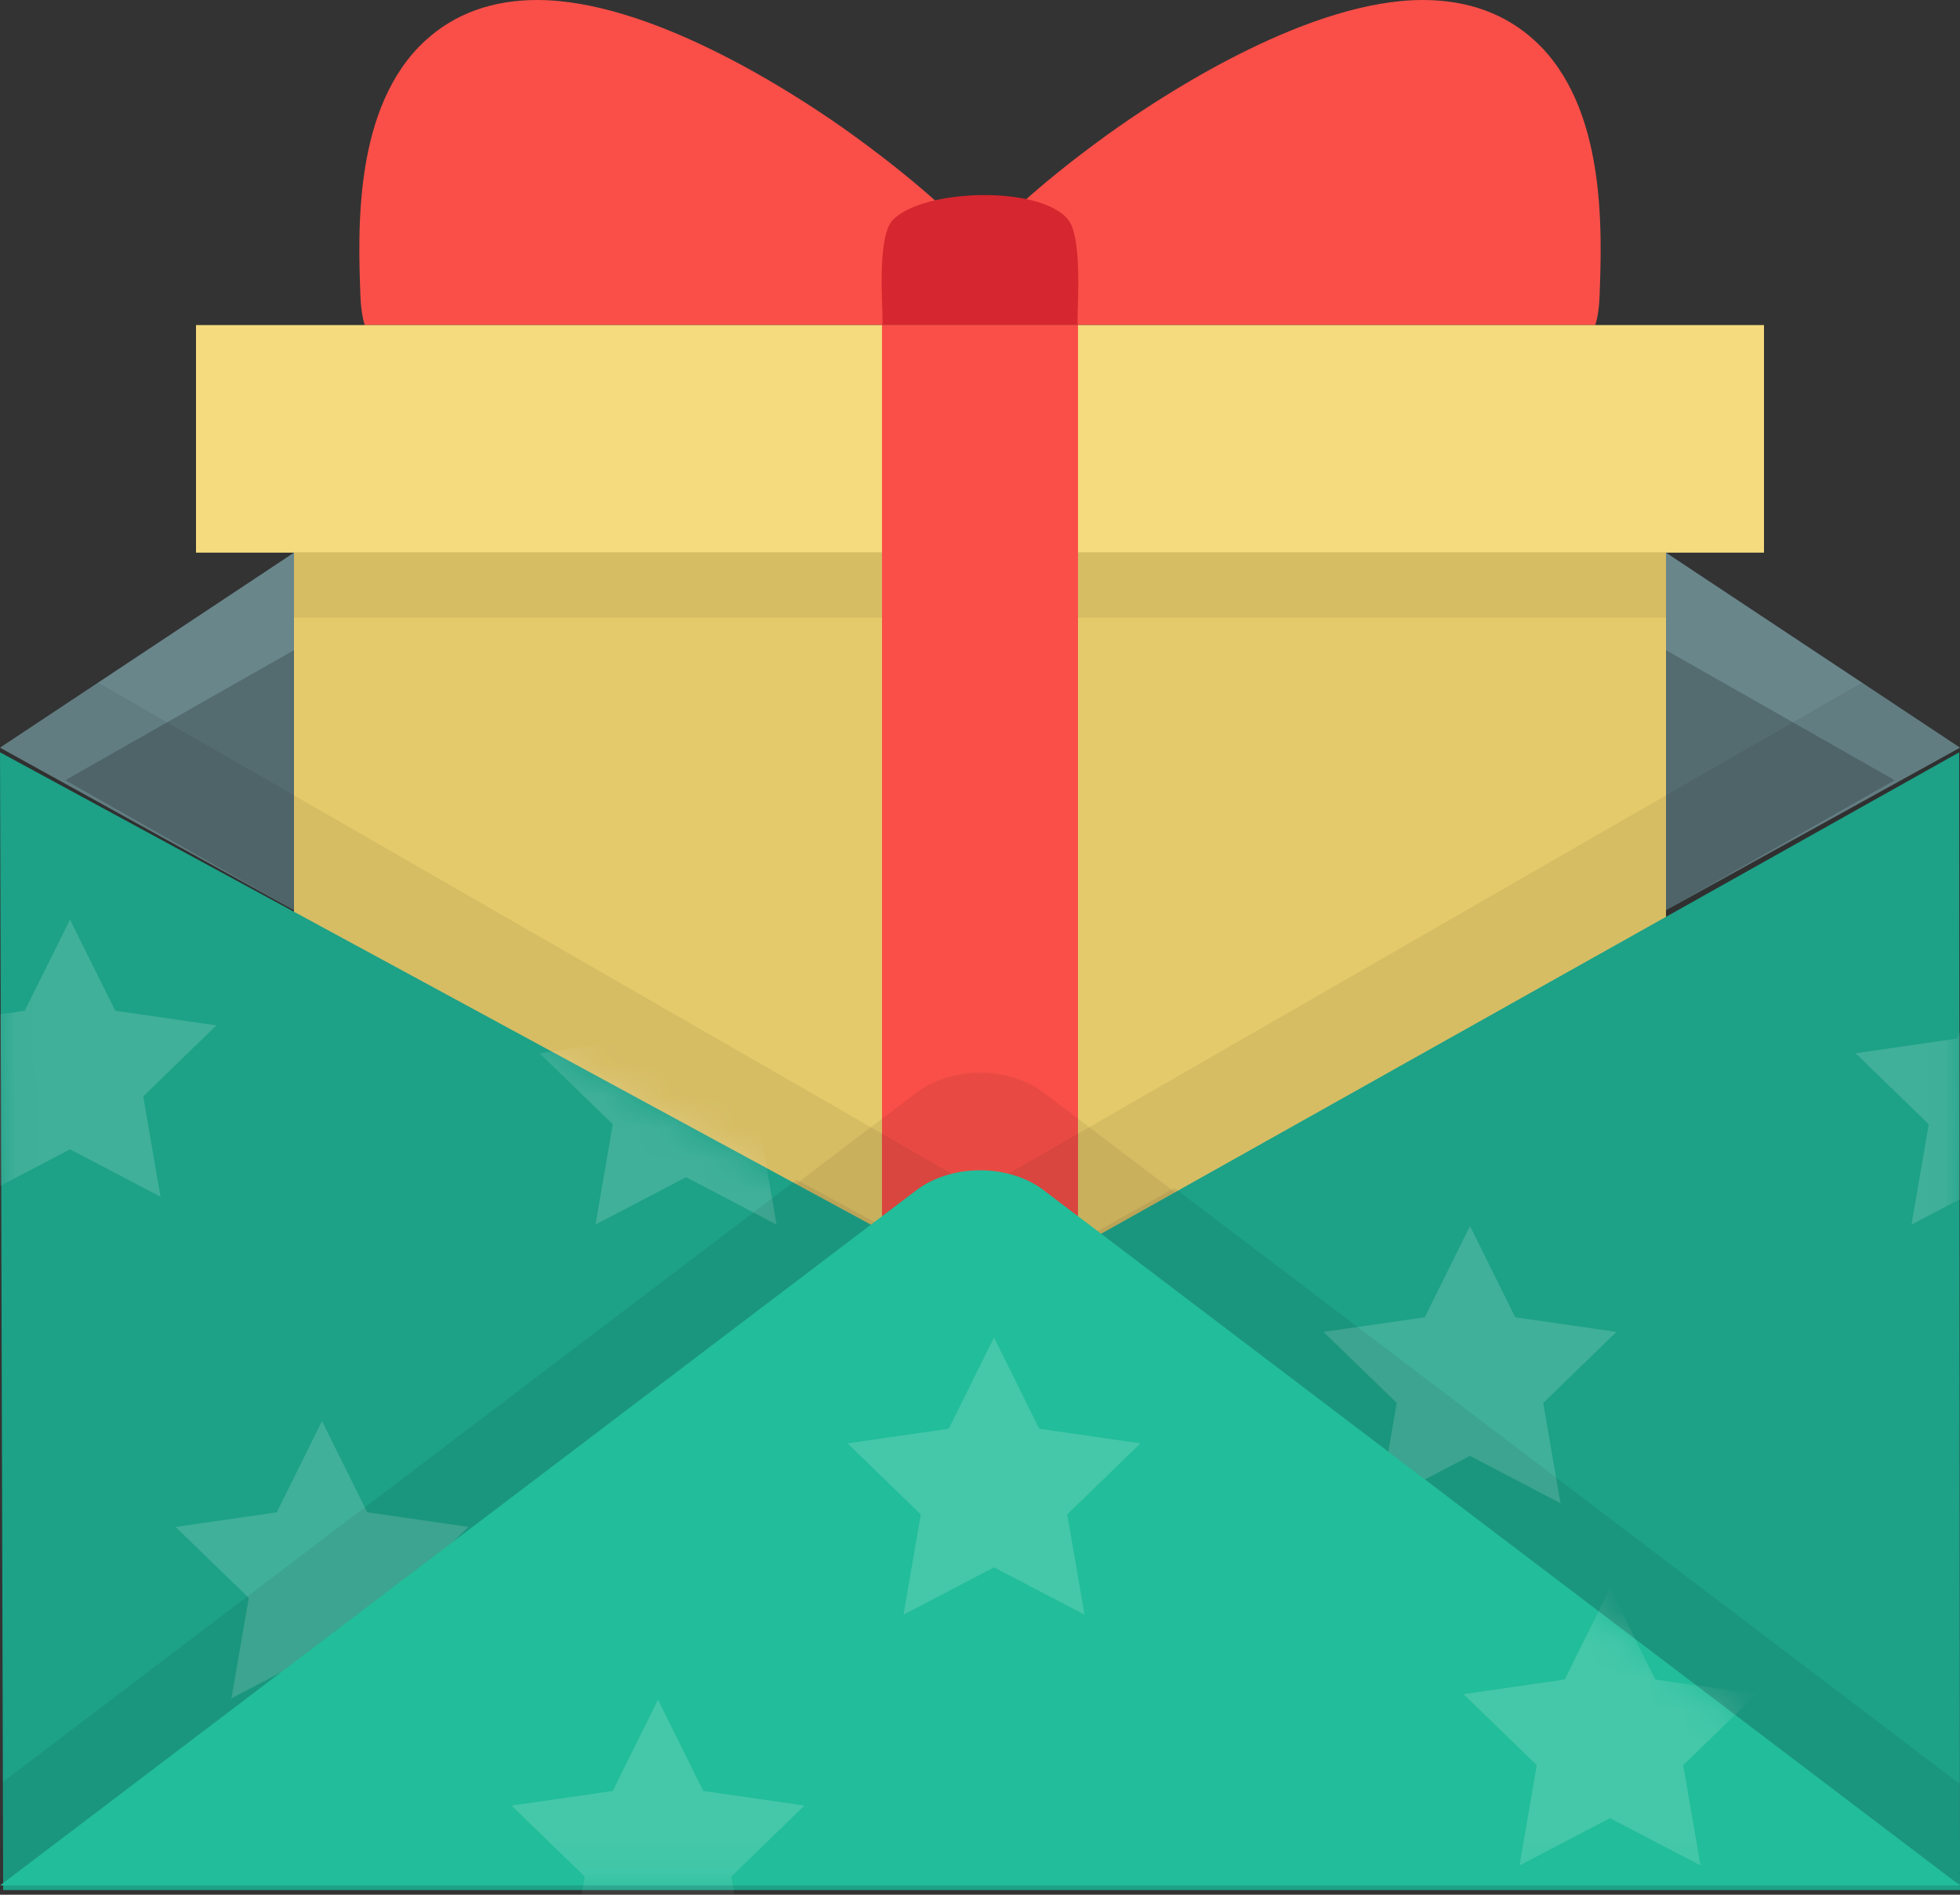 <?xml version="1.0" encoding="UTF-8" standalone="no"?>
<svg width="60px" height="58px" viewBox="0 0 60 58" version="1.1" xmlns="http://www.w3.org/2000/svg" xmlns:xlink="http://www.w3.org/1999/xlink" xmlns:sketch="http://www.bohemiancoding.com/sketch/ns">
    <rect x="0" y="0" width="60" height="58" fill="#333333" stroke="none"/>
    <!-- Generator: Sketch 3.4.3 (16618) - http://www.bohemiancoding.com/sketch -->
    <title>gift icon</title>
    <desc>Created with Sketch.</desc>
    <defs>
        <path id="path-1" d="M0,7.0159463e-15 L30.496,16.539 L59.976,0 L60,34.828 L0.097,34.828 L0,7.0159463e-15 Z"></path>
        <path id="path-3" d="M60,21.892 L0,21.892 L28.052,0.61 C29.133,-0.205 30.881,-0.203 31.954,0.612 L60,21.892 Z"></path>
    </defs>
    <g id="Page-1" stroke="none" stroke-width="1" fill="none" fill-rule="evenodd" sketch:type="MSPage">
        <g id="Desktop-HD" sketch:type="MSArtboardGroup" transform="translate(-1106, -766)">
            <g id="gift-icon" sketch:type="MSLayerGroup" transform="translate(1106, 766)">
                <path d="M9,27.863 L9,16.917 L0,22.887 L9,27.863 Z" id="left-side" fill="#69868B" sketch:type="MSShapeGroup"></path>
                <path d="M9,19.902 L2,23.882 L9,27.863 L9,19.902 Z" id="side-shadow-left" opacity="0.2" fill="#000000" sketch:type="MSShapeGroup"></path>
                <path d="M60,27.863 L60,16.917 L51,22.887 L60,27.863 Z" id="right-side" fill="#69868B" sketch:type="MSShapeGroup" transform="translate(55.5, 22.39) scale(-1, 1) translate(-55.5, -22.39) "></path>
                <path d="M58,19.902 L51,23.882 L58,27.863 L58,19.902 Z" id="side-shadow-right" opacity="0.2" fill="#000000" sketch:type="MSShapeGroup" transform="translate(54.5, 23.882) scale(-1, 1) translate(-54.5, -23.882) "></path>
                <rect id="box" fill="#E5CA6B" sketch:type="MSShapeGroup" x="9" y="16.917" width="42" height="25.873"></rect>
                <path d="M43.554,0 C40.15,0 35.9,2.719 34.231,3.888 C33.561,4.358 31.375,5.934 29.999,7.497 C28.629,5.943 26.44,4.361 25.769,3.89 C24.1,2.719 19.849,3.03814708e-16 16.445,3.03814708e-16 C15.073,3.03814708e-16 13.922,0.417 13.025,1.238 C10.814,3.259 10.958,7.064 11.035,9.11 C11.045,9.358 11.091,9.735 11.166,9.951 L48.833,9.951 C48.909,9.735 48.954,9.385 48.965,9.11 C49.042,7.065 49.186,3.259 46.975,1.238 C46.077,0.417 44.926,0 43.554,0 L43.554,0 Z" id="bow" fill="#F94F48" sketch:type="MSShapeGroup"></path>
                <rect id="top-shadow" opacity="0.07" fill="#000000" sketch:type="MSShapeGroup" x="9" y="16.917" width="42" height="1.99"></rect>
                <rect id="box-top" fill="#F5DB7D" sketch:type="MSShapeGroup" x="6" y="9.951" width="48" height="6.966"></rect>
                <rect id="ribbon-stripe" fill="#F94F48" sketch:type="MSShapeGroup" x="27" y="9.951" width="6" height="31.843"></rect>
                <path d="M0,22.885 L3,20.895 L30,36.428 L57,20.895 L60,22.887 L60,54.73 L0.097,54.73 L0,22.885 Z" id="envelope-shadow" opacity="0.07" fill="#000000" sketch:type="MSShapeGroup"></path>
                <path d="M31.954,33.45 L60,54.73 L0,54.73 L28.052,33.449 C29.133,32.634 30.881,32.636 31.954,33.45 L31.954,33.45 Z" id="front-shadow2" opacity="0.07" fill="#000000" sketch:type="MSShapeGroup"></path>
                <path d="M27.336,6.728 C28.284,5.767 31.858,5.671 32.701,6.728 C33.201,7.355 32.923,9.951 33,9.951 L27,9.951 C27.087,9.951 26.774,7.298 27.336,6.728 Z" id="ribbon-center" fill="#D6262F" sketch:type="MSShapeGroup"></path>
                <g id="envelope-+-Path-+-Path-Copy-2" transform="translate(0, 23.029)">
                    <mask id="mask-2" sketch:name="Mask" fill="white">
                        <use xlink:href="#path-1"></use>
                    </mask>
                    <use id="Mask" fill="#1DA187" sketch:type="MSShapeGroup" xlink:href="#path-1"></use>
                    <polygon id="Star-1-Copy" opacity="0.395" fill="#FFFFFF" sketch:type="MSShapeGroup" mask="url(#mask-2)" points="45 21.537 42.229 22.986 42.758 19.916 40.516 17.742 43.615 17.294 45 14.5 46.385 17.294 49.484 17.742 47.242 19.916 47.771 22.986 "></polygon>
                    <polygon id="Star-1-Copy-7" opacity="0.395" fill="#FFFFFF" sketch:type="MSShapeGroup" mask="url(#mask-2)" points="61.286 13.007 58.515 14.457 59.044 11.387 56.802 9.212 59.9 8.764 61.286 5.971 62.671 8.764 65.769 9.212 63.527 11.387 64.057 14.457 "></polygon>
                    <polygon id="Star-1-Copy-3" opacity="0.395" fill="#FFFFFF" sketch:type="MSShapeGroup" mask="url(#mask-2)" points="37.286 30.919 34.515 32.369 35.044 29.298 32.802 27.124 35.9 26.676 37.286 23.882 38.671 26.676 41.769 27.124 39.527 29.298 40.057 32.369 "></polygon>
                    <polygon id="Star-1-Copy-2" opacity="0.395" fill="#FFFFFF" sketch:type="MSShapeGroup" mask="url(#mask-2)" points="9.857 27.507 7.086 28.957 7.615 25.887 5.374 23.712 8.472 23.264 9.857 20.471 11.243 23.264 14.341 23.712 12.099 25.887 12.628 28.957 "></polygon>
                    <polygon id="Star-1-Copy-5" opacity="0.395" fill="#FFFFFF" sketch:type="MSShapeGroup" mask="url(#mask-2)" points="2.143 12.154 -0.628 13.604 -0.099 10.534 -2.341 8.359 0.757 7.911 2.143 5.118 3.528 7.911 6.626 8.359 4.385 10.534 4.914 13.604 "></polygon>
                    <polygon id="Star-1-Copy-6" opacity="0.395" fill="#FFFFFF" sketch:type="MSShapeGroup" mask="url(#mask-2)" points="21 13.007 18.229 14.457 18.758 11.387 16.516 9.212 19.615 8.764 21 5.971 22.385 8.764 25.484 9.212 23.242 11.387 23.771 14.457 "></polygon>
                </g>
                <path d="M35.951,36.366 L59.998,54.613 L60,57.649 L0.097,57.649 L0.088,54.548 L24.387,36.113 L30.496,39.426 L35.951,36.366 Z" id="front-shadow" opacity="0.07" fill="#000000" sketch:type="MSShapeGroup"></path>
                <g id="envelope-front-+-Path-Copy" transform="translate(0, 35.824)">
                    <mask id="mask-4" sketch:name="Mask" fill="white">
                        <use xlink:href="#path-3"></use>
                    </mask>
                    <use id="Mask" fill="#22BD9A" sketch:type="MSShapeGroup" xlink:href="#path-3"></use>
                    <polygon id="Star-1-Copy" opacity="0.395" fill="#FFFFFF" sketch:type="MSShapeGroup" mask="url(#mask-4)" points="30.429 12.154 27.658 13.604 28.187 10.534 25.945 8.359 29.043 7.911 30.429 5.118 31.814 7.911 34.912 8.359 32.67 10.534 33.2 13.604 "></polygon>
                    <polygon id="Star-1-Copy-2" opacity="0.395" fill="#FFFFFF" sketch:type="MSShapeGroup" mask="url(#mask-4)" points="20.143 23.243 17.372 24.692 17.901 21.622 15.659 19.447 18.757 18.999 20.143 16.206 21.528 18.999 24.626 19.447 22.385 21.622 22.914 24.692 "></polygon>
                    <polygon id="Star-1-Copy-4" opacity="0.395" fill="#FFFFFF" sketch:type="MSShapeGroup" mask="url(#mask-4)" points="49.286 19.831 46.515 21.281 47.044 18.21 44.802 16.036 47.9 15.588 49.286 12.794 50.671 15.588 53.769 16.036 51.527 18.21 52.057 21.281 "></polygon>
                </g>
            </g>
        </g>
    </g>
</svg>